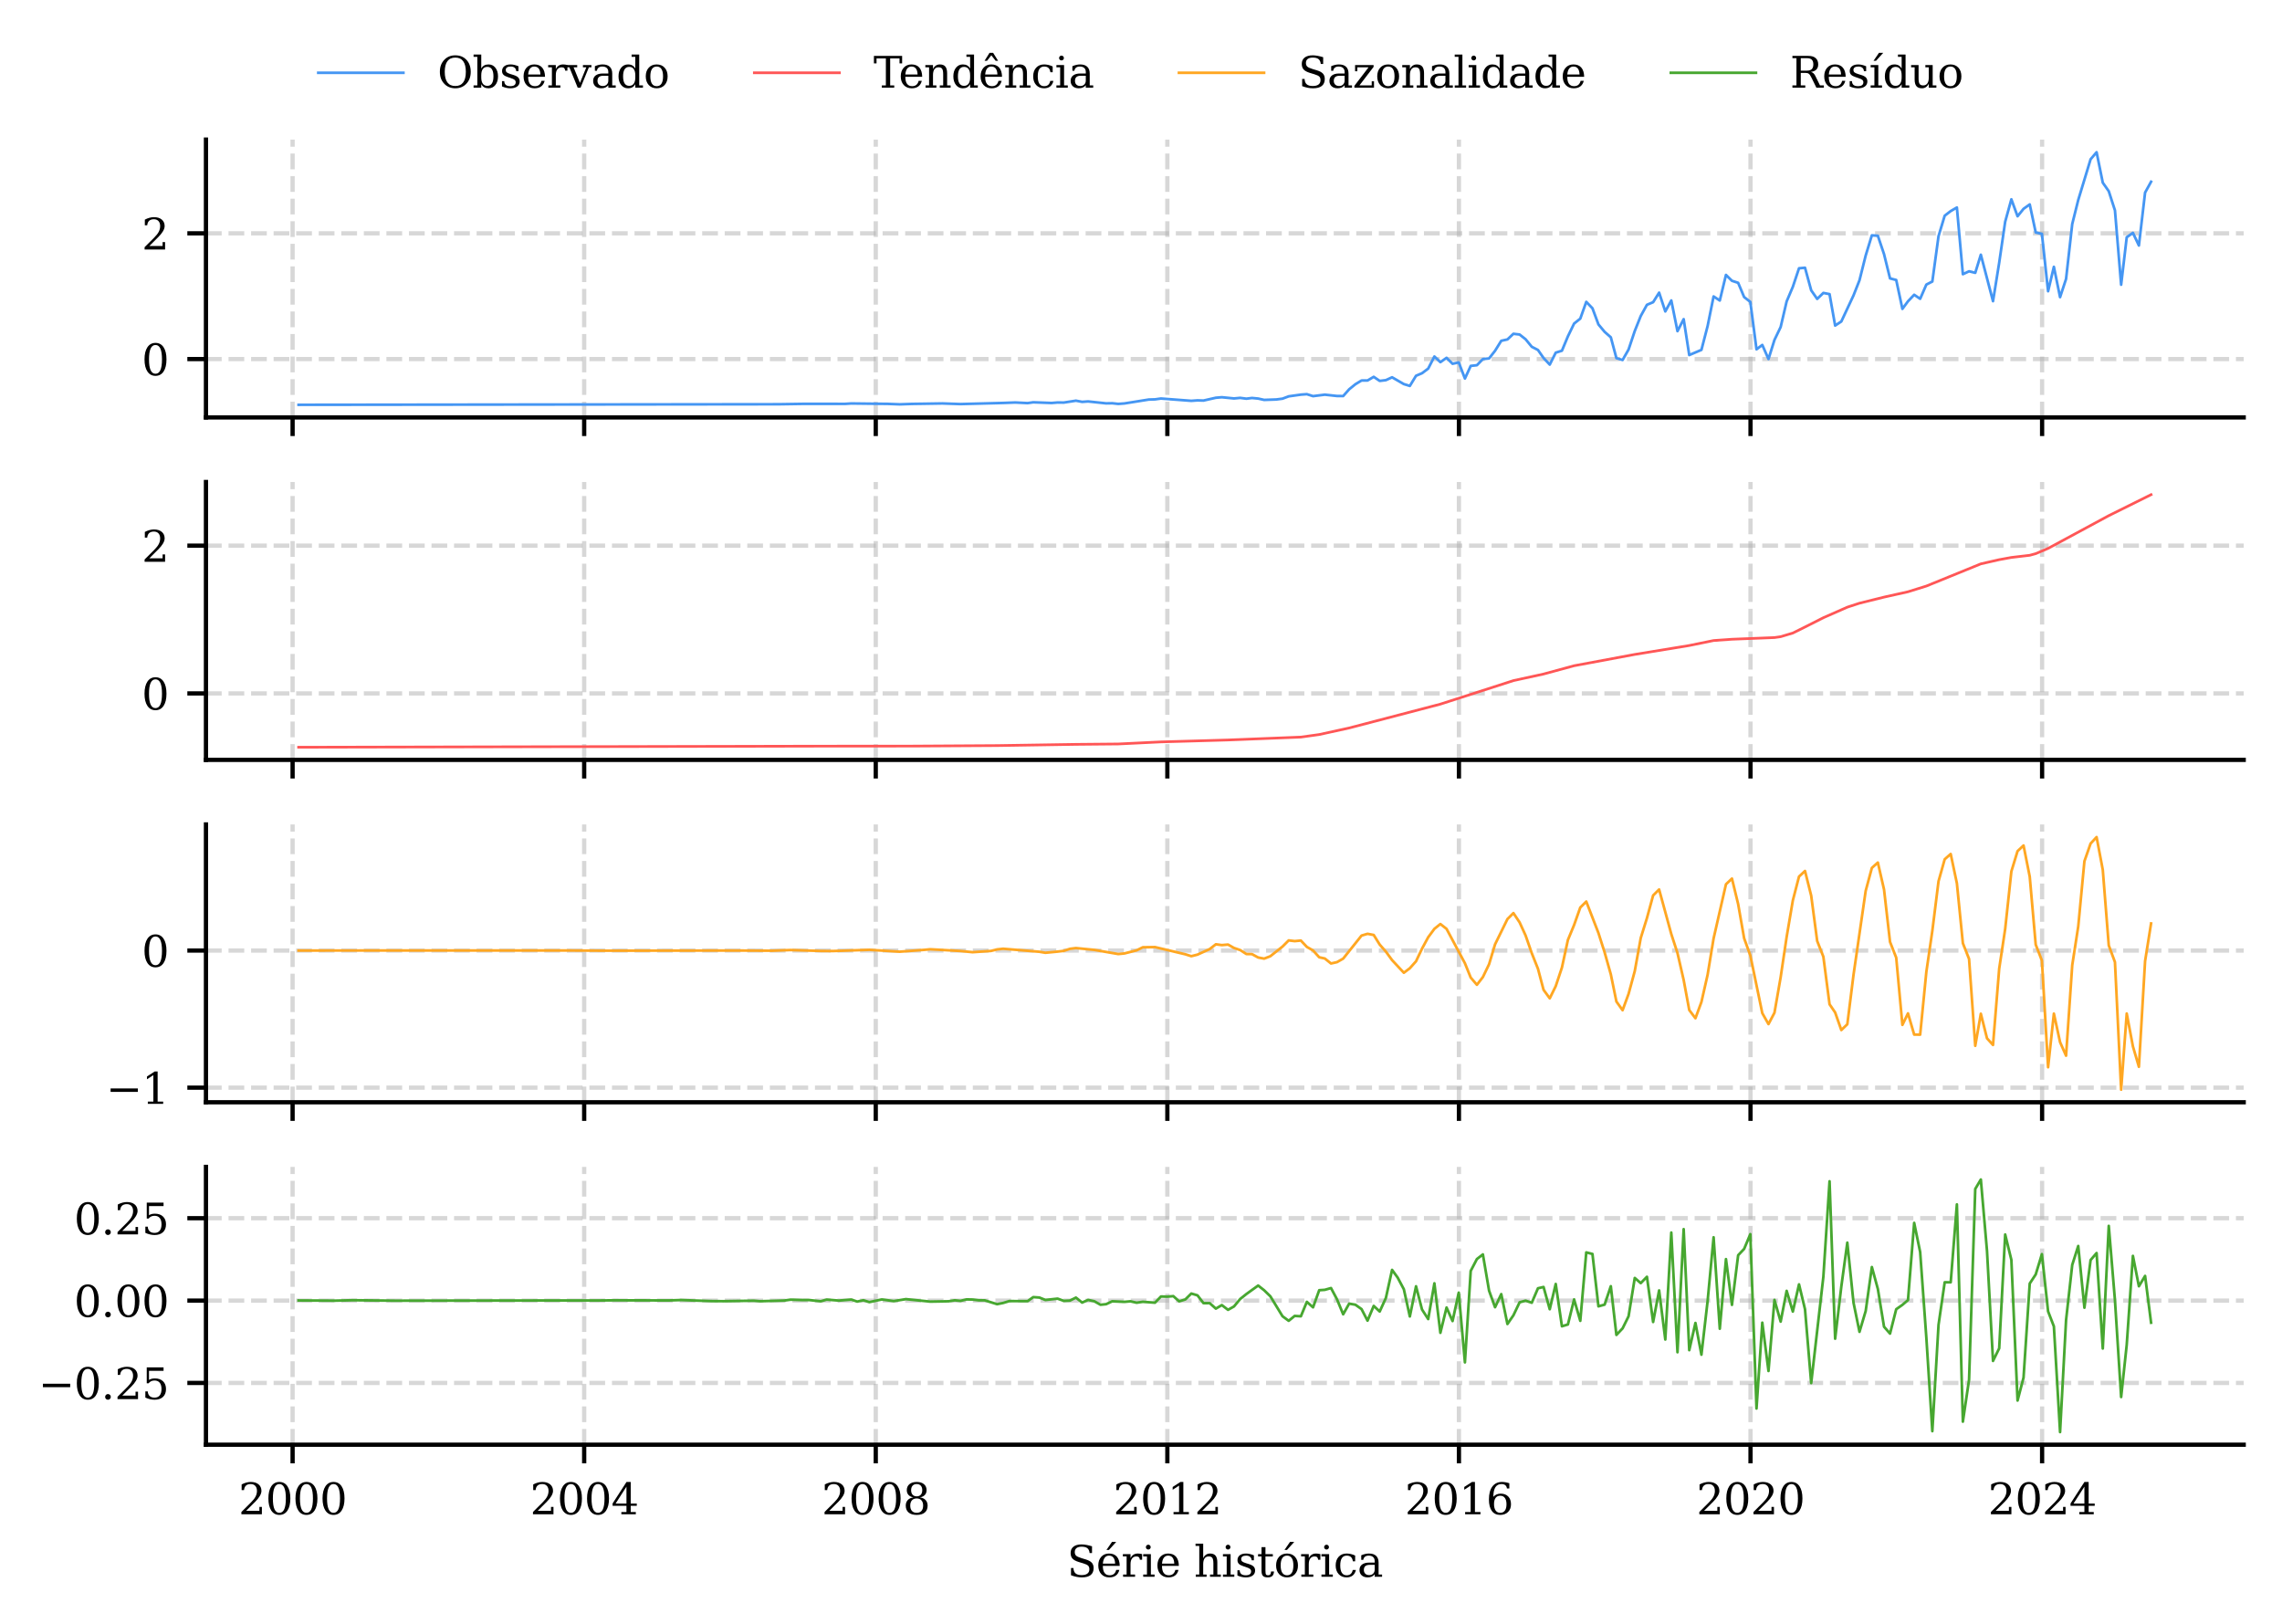 <?xml version="1.0" encoding="utf-8" standalone="no"?>
<!DOCTYPE svg PUBLIC "-//W3C//DTD SVG 1.1//EN"
  "http://www.w3.org/Graphics/SVG/1.1/DTD/svg11.dtd">
<svg xmlns:xlink="http://www.w3.org/1999/xlink" width="428.976pt" height="305.245pt" viewBox="0 0 428.976 305.245" xmlns="http://www.w3.org/2000/svg" version="1.1">
 <defs>
  <style type="text/css">*{stroke-linejoin: round; stroke-linecap: butt}</style>
 </defs>
 <g id="figure_1">
  <g id="patch_1">
   <path d="M 0 305.245 
L 428.976 305.245 
L 428.976 0 
L 0 0 
z
" style="fill: #ffffff"/>
  </g>
  <g id="axes_1">
   <g id="patch_2">
    <path d="M 38.716 78.465 
L 421.776 78.465 
L 421.776 26.24 
L 38.716 26.24 
z
" style="fill: #ffffff"/>
   </g>
   <g id="matplotlib.axis_1">
    <g id="xtick_1">
     <g id="line2d_1">
      <path d="M 55.003 78.465 
L 55.003 26.24 
" clip-path="url(#pfd7032b170)" style="fill: none; stroke-dasharray: 2.96,1.28; stroke-dashoffset: 0; stroke: #b0b0b0; stroke-opacity: 0.5; stroke-width: 0.8"/>
     </g>
     <g id="line2d_2">
      <defs>
       <path id="mf34e175083" d="M 0 0 
L 0 3.5 
" style="stroke: #000000; stroke-width: 0.8"/>
      </defs>
      <g>
       <use xlink:href="#mf34e175083" x="55.003" y="78.465" style="stroke: #000000; stroke-width: 0.8"/>
      </g>
     </g>
    </g>
    <g id="xtick_2">
     <g id="line2d_3">
      <path d="M 109.815 78.465 
L 109.815 26.24 
" clip-path="url(#pfd7032b170)" style="fill: none; stroke-dasharray: 2.96,1.28; stroke-dashoffset: 0; stroke: #b0b0b0; stroke-opacity: 0.5; stroke-width: 0.8"/>
     </g>
     <g id="line2d_4">
      <g>
       <use xlink:href="#mf34e175083" x="109.815" y="78.465" style="stroke: #000000; stroke-width: 0.8"/>
      </g>
     </g>
    </g>
    <g id="xtick_3">
     <g id="line2d_5">
      <path d="M 164.628 78.465 
L 164.628 26.24 
" clip-path="url(#pfd7032b170)" style="fill: none; stroke-dasharray: 2.96,1.28; stroke-dashoffset: 0; stroke: #b0b0b0; stroke-opacity: 0.5; stroke-width: 0.8"/>
     </g>
     <g id="line2d_6">
      <g>
       <use xlink:href="#mf34e175083" x="164.628" y="78.465" style="stroke: #000000; stroke-width: 0.8"/>
      </g>
     </g>
    </g>
    <g id="xtick_4">
     <g id="line2d_7">
      <path d="M 219.441 78.465 
L 219.441 26.24 
" clip-path="url(#pfd7032b170)" style="fill: none; stroke-dasharray: 2.96,1.28; stroke-dashoffset: 0; stroke: #b0b0b0; stroke-opacity: 0.5; stroke-width: 0.8"/>
     </g>
     <g id="line2d_8">
      <g>
       <use xlink:href="#mf34e175083" x="219.441" y="78.465" style="stroke: #000000; stroke-width: 0.8"/>
      </g>
     </g>
    </g>
    <g id="xtick_5">
     <g id="line2d_9">
      <path d="M 274.254 78.465 
L 274.254 26.24 
" clip-path="url(#pfd7032b170)" style="fill: none; stroke-dasharray: 2.96,1.28; stroke-dashoffset: 0; stroke: #b0b0b0; stroke-opacity: 0.5; stroke-width: 0.8"/>
     </g>
     <g id="line2d_10">
      <g>
       <use xlink:href="#mf34e175083" x="274.254" y="78.465" style="stroke: #000000; stroke-width: 0.8"/>
      </g>
     </g>
    </g>
    <g id="xtick_6">
     <g id="line2d_11">
      <path d="M 329.067 78.465 
L 329.067 26.24 
" clip-path="url(#pfd7032b170)" style="fill: none; stroke-dasharray: 2.96,1.28; stroke-dashoffset: 0; stroke: #b0b0b0; stroke-opacity: 0.5; stroke-width: 0.8"/>
     </g>
     <g id="line2d_12">
      <g>
       <use xlink:href="#mf34e175083" x="329.067" y="78.465" style="stroke: #000000; stroke-width: 0.8"/>
      </g>
     </g>
    </g>
    <g id="xtick_7">
     <g id="line2d_13">
      <path d="M 383.88 78.465 
L 383.88 26.24 
" clip-path="url(#pfd7032b170)" style="fill: none; stroke-dasharray: 2.96,1.28; stroke-dashoffset: 0; stroke: #b0b0b0; stroke-opacity: 0.5; stroke-width: 0.8"/>
     </g>
     <g id="line2d_14">
      <g>
       <use xlink:href="#mf34e175083" x="383.88" y="78.465" style="stroke: #000000; stroke-width: 0.8"/>
      </g>
     </g>
    </g>
   </g>
   <g id="matplotlib.axis_2">
    <g id="ytick_1">
     <g id="line2d_15">
      <path d="M 38.716 67.493 
L 421.776 67.493 
" clip-path="url(#pfd7032b170)" style="fill: none; stroke-dasharray: 2.96,1.28; stroke-dashoffset: 0; stroke: #b0b0b0; stroke-opacity: 0.5; stroke-width: 0.8"/>
     </g>
     <g id="line2d_16">
      <defs>
       <path id="m37aea8bbe9" d="M 0 0 
L -3.5 0 
" style="stroke: #000000; stroke-width: 0.8"/>
      </defs>
      <g>
       <use xlink:href="#m37aea8bbe9" x="38.716" y="67.493" style="stroke: #000000; stroke-width: 0.8"/>
      </g>
     </g>
     <g id="text_1">
      <!-- 0 -->
      <g transform="translate(26.626 70.532) scale(0.08 -0.08)">
       <defs>
        <path id="DejaVuSerif-30" d="M 2034 219 
Q 2513 219 2750 744 
Q 2988 1269 2988 2328 
Q 2988 3391 2750 3916 
Q 2513 4441 2034 4441 
Q 1556 4441 1318 3916 
Q 1081 3391 1081 2328 
Q 1081 1269 1318 744 
Q 1556 219 2034 219 
z
M 2034 -91 
Q 1275 -91 848 546 
Q 422 1184 422 2328 
Q 422 3475 848 4112 
Q 1275 4750 2034 4750 
Q 2797 4750 3222 4112 
Q 3647 3475 3647 2328 
Q 3647 1184 3222 546 
Q 2797 -91 2034 -91 
z
" transform="scale(0.016)"/>
       </defs>
       <use xlink:href="#DejaVuSerif-30"/>
      </g>
     </g>
    </g>
    <g id="ytick_2">
     <g id="line2d_17">
      <path d="M 38.716 43.859 
L 421.776 43.859 
" clip-path="url(#pfd7032b170)" style="fill: none; stroke-dasharray: 2.96,1.28; stroke-dashoffset: 0; stroke: #b0b0b0; stroke-opacity: 0.5; stroke-width: 0.8"/>
     </g>
     <g id="line2d_18">
      <g>
       <use xlink:href="#m37aea8bbe9" x="38.716" y="43.859" style="stroke: #000000; stroke-width: 0.8"/>
      </g>
     </g>
     <g id="text_2">
      <!-- 2 -->
      <g transform="translate(26.626 46.898) scale(0.08 -0.08)">
       <defs>
        <path id="DejaVuSerif-32" d="M 819 3553 
L 469 3553 
L 469 4384 
Q 803 4563 1142 4656 
Q 1481 4750 1806 4750 
Q 2534 4750 2956 4397 
Q 3378 4044 3378 3438 
Q 3378 2753 2422 1800 
Q 2347 1728 2309 1691 
L 1131 513 
L 3078 513 
L 3078 1088 
L 3444 1088 
L 3444 0 
L 434 0 
L 434 341 
L 1850 1753 
Q 2319 2222 2519 2614 
Q 2719 3006 2719 3438 
Q 2719 3909 2473 4175 
Q 2228 4441 1797 4441 
Q 1350 4441 1106 4219 
Q 863 3997 819 3553 
z
" transform="scale(0.016)"/>
       </defs>
       <use xlink:href="#DejaVuSerif-32"/>
      </g>
     </g>
    </g>
   </g>
   <g id="line2d_19">
    <path d="M 56.128 76.091 
L 146.32 75.983 
L 150.897 75.914 
L 158.851 75.916 
L 160.014 75.838 
L 164.591 75.892 
L 166.842 75.915 
L 169.13 76.001 
L 171.419 75.923 
L 173.745 75.889 
L 177.159 75.834 
L 180.536 75.952 
L 188.564 75.742 
L 190.853 75.655 
L 193.179 75.771 
L 194.23 75.619 
L 197.681 75.749 
L 198.807 75.655 
L 199.97 75.67 
L 202.258 75.316 
L 203.421 75.538 
L 204.547 75.457 
L 207.923 75.818 
L 209.086 75.798 
L 210.212 75.92 
L 211.375 75.834 
L 215.952 75.102 
L 217.115 75.068 
L 218.241 74.91 
L 223.943 75.342 
L 225.106 75.258 
L 226.232 75.292 
L 228.558 74.764 
L 229.683 74.669 
L 231.972 74.895 
L 233.135 74.789 
L 234.298 74.941 
L 235.349 74.808 
L 236.512 74.917 
L 237.637 75.168 
L 239.926 75.089 
L 241.089 74.937 
L 242.252 74.499 
L 244.54 74.177 
L 245.666 74.093 
L 246.829 74.462 
L 249.042 74.185 
L 251.331 74.434 
L 252.494 74.444 
L 253.62 73.174 
L 254.783 72.228 
L 255.946 71.523 
L 257.071 71.522 
L 258.234 70.831 
L 259.36 71.598 
L 260.523 71.455 
L 261.686 70.919 
L 263.899 72.197 
L 265.025 72.54 
L 266.188 70.63 
L 267.313 70.155 
L 268.476 69.28 
L 269.64 67.01 
L 270.765 68.073 
L 271.928 67.259 
L 273.054 68.377 
L 274.217 68.124 
L 275.38 71.153 
L 276.468 68.777 
L 277.631 68.65 
L 278.756 67.496 
L 279.919 67.371 
L 281.045 65.935 
L 282.208 64.06 
L 283.371 63.802 
L 284.496 62.741 
L 285.659 62.88 
L 286.785 63.77 
L 287.948 65.185 
L 289.111 65.785 
L 290.162 67.291 
L 291.325 68.534 
L 292.45 66.288 
L 293.613 65.924 
L 294.739 63.225 
L 295.902 60.821 
L 297.065 59.89 
L 298.19 56.739 
L 299.353 57.946 
L 300.479 60.982 
L 301.642 62.377 
L 302.805 63.399 
L 303.855 67.313 
L 305.018 67.671 
L 306.144 65.694 
L 307.307 62.216 
L 308.432 59.399 
L 309.596 57.293 
L 310.759 56.803 
L 311.884 55.01 
L 313.047 58.539 
L 314.173 56.474 
L 315.336 62.248 
L 316.499 59.991 
L 317.549 66.737 
L 319.838 65.766 
L 321.001 61.286 
L 322.126 55.72 
L 323.289 56.488 
L 324.452 51.674 
L 325.578 52.781 
L 326.741 53.161 
L 327.866 55.835 
L 329.03 56.75 
L 330.193 65.661 
L 331.281 64.839 
L 332.444 67.488 
L 333.569 63.895 
L 334.732 61.471 
L 335.858 56.656 
L 337.021 53.914 
L 338.184 50.429 
L 339.309 50.325 
L 340.472 54.571 
L 341.598 56.188 
L 342.761 55.061 
L 343.924 55.288 
L 344.974 61.198 
L 346.137 60.429 
L 348.426 55.533 
L 349.552 52.681 
L 350.715 48.035 
L 351.878 44.232 
L 353.003 44.315 
L 354.166 47.773 
L 355.292 52.33 
L 356.455 52.63 
L 357.618 58.06 
L 358.668 56.632 
L 359.831 55.407 
L 360.957 56.166 
L 362.12 53.492 
L 363.245 52.916 
L 364.408 44.396 
L 365.571 40.542 
L 366.697 39.677 
L 367.86 39.003 
L 368.986 51.542 
L 370.149 50.993 
L 371.312 51.284 
L 372.362 47.876 
L 374.651 56.614 
L 375.814 49.379 
L 376.939 41.673 
L 378.102 37.466 
L 379.265 40.651 
L 380.391 39.254 
L 381.554 38.422 
L 382.679 43.692 
L 383.842 43.957 
L 385.005 54.744 
L 386.093 50.152 
L 387.257 55.857 
L 388.382 52.435 
L 389.545 42.105 
L 390.671 37.597 
L 392.997 29.936 
L 394.122 28.614 
L 395.285 34.339 
L 396.411 35.942 
L 397.574 39.549 
L 398.737 53.518 
L 399.787 44.599 
L 400.95 43.768 
L 402.076 46.148 
L 403.239 36.198 
L 404.364 34.164 
L 404.364 34.164 
" clip-path="url(#pfd7032b170)" style="fill: none; stroke: #4596f3; stroke-width: 0.5; stroke-linecap: square"/>
   </g>
   <g id="patch_3">
    <path d="M 38.716 78.465 
L 38.716 26.24 
" style="fill: none; stroke: #000000; stroke-width: 0.8; stroke-linejoin: miter; stroke-linecap: square"/>
   </g>
   <g id="patch_4">
    <path d="M 38.716 78.465 
L 421.776 78.465 
" style="fill: none; stroke: #000000; stroke-width: 0.8; stroke-linejoin: miter; stroke-linecap: square"/>
   </g>
  </g>
  <g id="axes_2">
   <g id="patch_5">
    <path d="M 38.716 142.83 
L 421.776 142.83 
L 421.776 90.605 
L 38.716 90.605 
z
" style="fill: #ffffff"/>
   </g>
   <g id="matplotlib.axis_3">
    <g id="xtick_8">
     <g id="line2d_20">
      <path d="M 55.003 142.83 
L 55.003 90.605 
" clip-path="url(#p8db14cb3cc)" style="fill: none; stroke-dasharray: 2.96,1.28; stroke-dashoffset: 0; stroke: #b0b0b0; stroke-opacity: 0.5; stroke-width: 0.8"/>
     </g>
     <g id="line2d_21">
      <g>
       <use xlink:href="#mf34e175083" x="55.003" y="142.83" style="stroke: #000000; stroke-width: 0.8"/>
      </g>
     </g>
    </g>
    <g id="xtick_9">
     <g id="line2d_22">
      <path d="M 109.815 142.83 
L 109.815 90.605 
" clip-path="url(#p8db14cb3cc)" style="fill: none; stroke-dasharray: 2.96,1.28; stroke-dashoffset: 0; stroke: #b0b0b0; stroke-opacity: 0.5; stroke-width: 0.8"/>
     </g>
     <g id="line2d_23">
      <g>
       <use xlink:href="#mf34e175083" x="109.815" y="142.83" style="stroke: #000000; stroke-width: 0.8"/>
      </g>
     </g>
    </g>
    <g id="xtick_10">
     <g id="line2d_24">
      <path d="M 164.628 142.83 
L 164.628 90.605 
" clip-path="url(#p8db14cb3cc)" style="fill: none; stroke-dasharray: 2.96,1.28; stroke-dashoffset: 0; stroke: #b0b0b0; stroke-opacity: 0.5; stroke-width: 0.8"/>
     </g>
     <g id="line2d_25">
      <g>
       <use xlink:href="#mf34e175083" x="164.628" y="142.83" style="stroke: #000000; stroke-width: 0.8"/>
      </g>
     </g>
    </g>
    <g id="xtick_11">
     <g id="line2d_26">
      <path d="M 219.441 142.83 
L 219.441 90.605 
" clip-path="url(#p8db14cb3cc)" style="fill: none; stroke-dasharray: 2.96,1.28; stroke-dashoffset: 0; stroke: #b0b0b0; stroke-opacity: 0.5; stroke-width: 0.8"/>
     </g>
     <g id="line2d_27">
      <g>
       <use xlink:href="#mf34e175083" x="219.441" y="142.83" style="stroke: #000000; stroke-width: 0.8"/>
      </g>
     </g>
    </g>
    <g id="xtick_12">
     <g id="line2d_28">
      <path d="M 274.254 142.83 
L 274.254 90.605 
" clip-path="url(#p8db14cb3cc)" style="fill: none; stroke-dasharray: 2.96,1.28; stroke-dashoffset: 0; stroke: #b0b0b0; stroke-opacity: 0.5; stroke-width: 0.8"/>
     </g>
     <g id="line2d_29">
      <g>
       <use xlink:href="#mf34e175083" x="274.254" y="142.83" style="stroke: #000000; stroke-width: 0.8"/>
      </g>
     </g>
    </g>
    <g id="xtick_13">
     <g id="line2d_30">
      <path d="M 329.067 142.83 
L 329.067 90.605 
" clip-path="url(#p8db14cb3cc)" style="fill: none; stroke-dasharray: 2.96,1.28; stroke-dashoffset: 0; stroke: #b0b0b0; stroke-opacity: 0.5; stroke-width: 0.8"/>
     </g>
     <g id="line2d_31">
      <g>
       <use xlink:href="#mf34e175083" x="329.067" y="142.83" style="stroke: #000000; stroke-width: 0.8"/>
      </g>
     </g>
    </g>
    <g id="xtick_14">
     <g id="line2d_32">
      <path d="M 383.88 142.83 
L 383.88 90.605 
" clip-path="url(#p8db14cb3cc)" style="fill: none; stroke-dasharray: 2.96,1.28; stroke-dashoffset: 0; stroke: #b0b0b0; stroke-opacity: 0.5; stroke-width: 0.8"/>
     </g>
     <g id="line2d_33">
      <g>
       <use xlink:href="#mf34e175083" x="383.88" y="142.83" style="stroke: #000000; stroke-width: 0.8"/>
      </g>
     </g>
    </g>
   </g>
   <g id="matplotlib.axis_4">
    <g id="ytick_3">
     <g id="line2d_34">
      <path d="M 38.716 130.341 
L 421.776 130.341 
" clip-path="url(#p8db14cb3cc)" style="fill: none; stroke-dasharray: 2.96,1.28; stroke-dashoffset: 0; stroke: #b0b0b0; stroke-opacity: 0.5; stroke-width: 0.8"/>
     </g>
     <g id="line2d_35">
      <g>
       <use xlink:href="#m37aea8bbe9" x="38.716" y="130.341" style="stroke: #000000; stroke-width: 0.8"/>
      </g>
     </g>
     <g id="text_3">
      <!-- 0 -->
      <g transform="translate(26.626 133.38) scale(0.08 -0.08)">
       <use xlink:href="#DejaVuSerif-30"/>
      </g>
     </g>
    </g>
    <g id="ytick_4">
     <g id="line2d_36">
      <path d="M 38.716 102.561 
L 421.776 102.561 
" clip-path="url(#p8db14cb3cc)" style="fill: none; stroke-dasharray: 2.96,1.28; stroke-dashoffset: 0; stroke: #b0b0b0; stroke-opacity: 0.5; stroke-width: 0.8"/>
     </g>
     <g id="line2d_37">
      <g>
       <use xlink:href="#m37aea8bbe9" x="38.716" y="102.561" style="stroke: #000000; stroke-width: 0.8"/>
      </g>
     </g>
     <g id="text_4">
      <!-- 2 -->
      <g transform="translate(26.626 105.6) scale(0.08 -0.08)">
       <use xlink:href="#DejaVuSerif-32"/>
      </g>
     </g>
    </g>
   </g>
   <g id="line2d_38">
    <path d="M 56.128 140.456 
L 153.111 140.254 
L 171.419 140.24 
L 187.439 140.145 
L 202.258 139.915 
L 210.212 139.842 
L 218.241 139.452 
L 223.943 139.293 
L 230.847 139.094 
L 244.54 138.55 
L 247.992 138.068 
L 253.62 136.836 
L 270.765 132.354 
L 284.496 127.932 
L 290.162 126.697 
L 295.902 125.137 
L 307.307 123.012 
L 317.549 121.335 
L 322.126 120.4 
L 325.578 120.157 
L 333.569 119.842 
L 334.732 119.676 
L 337.021 118.991 
L 339.309 117.857 
L 342.761 116.11 
L 347.263 114.129 
L 349.552 113.382 
L 354.166 112.239 
L 358.668 111.234 
L 362.12 110.16 
L 372.362 105.987 
L 375.814 105.201 
L 378.102 104.782 
L 381.554 104.377 
L 382.679 104.069 
L 385.005 103.08 
L 396.411 96.927 
L 404.364 92.979 
L 404.364 92.979 
" clip-path="url(#p8db14cb3cc)" style="fill: none; stroke: #ff5656; stroke-width: 0.5; stroke-linecap: square"/>
   </g>
   <g id="patch_6">
    <path d="M 38.716 142.83 
L 38.716 90.605 
" style="fill: none; stroke: #000000; stroke-width: 0.8; stroke-linejoin: miter; stroke-linecap: square"/>
   </g>
   <g id="patch_7">
    <path d="M 38.716 142.83 
L 421.776 142.83 
" style="fill: none; stroke: #000000; stroke-width: 0.8; stroke-linejoin: miter; stroke-linecap: square"/>
   </g>
  </g>
  <g id="axes_3">
   <g id="patch_8">
    <path d="M 38.716 207.195 
L 421.776 207.195 
L 421.776 154.97 
L 38.716 154.97 
z
" style="fill: #ffffff"/>
   </g>
   <g id="matplotlib.axis_5">
    <g id="xtick_15">
     <g id="line2d_39">
      <path d="M 55.003 207.195 
L 55.003 154.97 
" clip-path="url(#p2c596e2011)" style="fill: none; stroke-dasharray: 2.96,1.28; stroke-dashoffset: 0; stroke: #b0b0b0; stroke-opacity: 0.5; stroke-width: 0.8"/>
     </g>
     <g id="line2d_40">
      <g>
       <use xlink:href="#mf34e175083" x="55.003" y="207.195" style="stroke: #000000; stroke-width: 0.8"/>
      </g>
     </g>
    </g>
    <g id="xtick_16">
     <g id="line2d_41">
      <path d="M 109.815 207.195 
L 109.815 154.97 
" clip-path="url(#p2c596e2011)" style="fill: none; stroke-dasharray: 2.96,1.28; stroke-dashoffset: 0; stroke: #b0b0b0; stroke-opacity: 0.5; stroke-width: 0.8"/>
     </g>
     <g id="line2d_42">
      <g>
       <use xlink:href="#mf34e175083" x="109.815" y="207.195" style="stroke: #000000; stroke-width: 0.8"/>
      </g>
     </g>
    </g>
    <g id="xtick_17">
     <g id="line2d_43">
      <path d="M 164.628 207.195 
L 164.628 154.97 
" clip-path="url(#p2c596e2011)" style="fill: none; stroke-dasharray: 2.96,1.28; stroke-dashoffset: 0; stroke: #b0b0b0; stroke-opacity: 0.5; stroke-width: 0.8"/>
     </g>
     <g id="line2d_44">
      <g>
       <use xlink:href="#mf34e175083" x="164.628" y="207.195" style="stroke: #000000; stroke-width: 0.8"/>
      </g>
     </g>
    </g>
    <g id="xtick_18">
     <g id="line2d_45">
      <path d="M 219.441 207.195 
L 219.441 154.97 
" clip-path="url(#p2c596e2011)" style="fill: none; stroke-dasharray: 2.96,1.28; stroke-dashoffset: 0; stroke: #b0b0b0; stroke-opacity: 0.5; stroke-width: 0.8"/>
     </g>
     <g id="line2d_46">
      <g>
       <use xlink:href="#mf34e175083" x="219.441" y="207.195" style="stroke: #000000; stroke-width: 0.8"/>
      </g>
     </g>
    </g>
    <g id="xtick_19">
     <g id="line2d_47">
      <path d="M 274.254 207.195 
L 274.254 154.97 
" clip-path="url(#p2c596e2011)" style="fill: none; stroke-dasharray: 2.96,1.28; stroke-dashoffset: 0; stroke: #b0b0b0; stroke-opacity: 0.5; stroke-width: 0.8"/>
     </g>
     <g id="line2d_48">
      <g>
       <use xlink:href="#mf34e175083" x="274.254" y="207.195" style="stroke: #000000; stroke-width: 0.8"/>
      </g>
     </g>
    </g>
    <g id="xtick_20">
     <g id="line2d_49">
      <path d="M 329.067 207.195 
L 329.067 154.97 
" clip-path="url(#p2c596e2011)" style="fill: none; stroke-dasharray: 2.96,1.28; stroke-dashoffset: 0; stroke: #b0b0b0; stroke-opacity: 0.5; stroke-width: 0.8"/>
     </g>
     <g id="line2d_50">
      <g>
       <use xlink:href="#mf34e175083" x="329.067" y="207.195" style="stroke: #000000; stroke-width: 0.8"/>
      </g>
     </g>
    </g>
    <g id="xtick_21">
     <g id="line2d_51">
      <path d="M 383.88 207.195 
L 383.88 154.97 
" clip-path="url(#p2c596e2011)" style="fill: none; stroke-dasharray: 2.96,1.28; stroke-dashoffset: 0; stroke: #b0b0b0; stroke-opacity: 0.5; stroke-width: 0.8"/>
     </g>
     <g id="line2d_52">
      <g>
       <use xlink:href="#mf34e175083" x="383.88" y="207.195" style="stroke: #000000; stroke-width: 0.8"/>
      </g>
     </g>
    </g>
   </g>
   <g id="matplotlib.axis_6">
    <g id="ytick_5">
     <g id="line2d_53">
      <path d="M 38.716 204.444 
L 421.776 204.444 
" clip-path="url(#p2c596e2011)" style="fill: none; stroke-dasharray: 2.96,1.28; stroke-dashoffset: 0; stroke: #b0b0b0; stroke-opacity: 0.5; stroke-width: 0.8"/>
     </g>
     <g id="line2d_54">
      <g>
       <use xlink:href="#m37aea8bbe9" x="38.716" y="204.444" style="stroke: #000000; stroke-width: 0.8"/>
      </g>
     </g>
     <g id="text_5">
      <!-- −1 -->
      <g transform="translate(19.922 207.484) scale(0.08 -0.08)">
       <defs>
        <path id="DejaVuSerif-2212" d="M 678 2259 
L 4684 2259 
L 4684 1753 
L 678 1753 
L 678 2259 
z
" transform="scale(0.016)"/>
        <path id="DejaVuSerif-31" d="M 909 0 
L 909 331 
L 1722 331 
L 1722 4213 
L 781 3603 
L 781 4013 
L 1919 4750 
L 2350 4750 
L 2350 331 
L 3163 331 
L 3163 0 
L 909 0 
z
" transform="scale(0.016)"/>
       </defs>
       <use xlink:href="#DejaVuSerif-2212"/>
       <use xlink:href="#DejaVuSerif-31" transform="translate(83.789 0)"/>
      </g>
     </g>
    </g>
    <g id="ytick_6">
     <g id="line2d_55">
      <path d="M 38.716 178.673 
L 421.776 178.673 
" clip-path="url(#p2c596e2011)" style="fill: none; stroke-dasharray: 2.96,1.28; stroke-dashoffset: 0; stroke: #b0b0b0; stroke-opacity: 0.5; stroke-width: 0.8"/>
     </g>
     <g id="line2d_56">
      <g>
       <use xlink:href="#m37aea8bbe9" x="38.716" y="178.673" style="stroke: #000000; stroke-width: 0.8"/>
      </g>
     </g>
     <g id="text_6">
      <!-- 0 -->
      <g transform="translate(26.626 181.713) scale(0.08 -0.08)">
       <use xlink:href="#DejaVuSerif-30"/>
      </g>
     </g>
    </g>
   </g>
   <g id="line2d_57">
    <path d="M 56.128 178.67 
L 73.198 178.661 
L 106.326 178.658 
L 114.318 178.701 
L 138.366 178.668 
L 145.157 178.704 
L 148.608 178.576 
L 154.274 178.748 
L 156.562 178.765 
L 163.428 178.535 
L 169.13 178.888 
L 173.745 178.541 
L 174.871 178.435 
L 180.536 178.755 
L 182.824 178.979 
L 186.276 178.747 
L 187.439 178.462 
L 188.564 178.332 
L 195.393 178.901 
L 196.518 179.091 
L 198.807 178.869 
L 199.97 178.732 
L 201.133 178.346 
L 202.258 178.206 
L 205.71 178.549 
L 210.212 179.329 
L 211.375 179.215 
L 213.664 178.632 
L 214.827 178.058 
L 217.115 178.021 
L 222.818 179.375 
L 223.943 179.733 
L 225.106 179.44 
L 227.395 178.395 
L 228.558 177.496 
L 229.683 177.649 
L 230.847 177.548 
L 231.972 178.186 
L 233.135 178.581 
L 234.298 179.328 
L 235.349 179.344 
L 236.512 179.978 
L 237.637 180.191 
L 238.8 179.738 
L 241.089 177.926 
L 242.252 176.764 
L 243.377 176.9 
L 244.54 176.791 
L 245.666 177.986 
L 246.829 178.659 
L 247.992 179.936 
L 249.042 180.167 
L 250.205 181.103 
L 251.331 180.852 
L 252.494 180.189 
L 255.946 175.861 
L 257.071 175.527 
L 258.234 175.744 
L 259.36 177.551 
L 260.523 178.875 
L 261.686 180.472 
L 263.899 182.846 
L 265.025 181.997 
L 266.188 180.69 
L 267.313 178.322 
L 268.476 176.172 
L 269.64 174.591 
L 270.765 173.685 
L 271.928 174.599 
L 275.38 181.064 
L 276.468 183.752 
L 277.631 185.111 
L 278.756 183.658 
L 279.919 181.246 
L 281.045 177.504 
L 283.371 172.757 
L 284.496 171.629 
L 285.659 173.378 
L 286.785 175.84 
L 287.948 179.175 
L 289.111 182.1 
L 290.162 186.059 
L 291.325 187.651 
L 292.45 185.364 
L 293.613 181.873 
L 294.739 176.678 
L 295.902 173.87 
L 297.065 170.58 
L 298.19 169.46 
L 300.479 175.375 
L 301.642 179.023 
L 302.805 183.141 
L 303.855 188.258 
L 305.018 189.886 
L 306.144 186.818 
L 307.307 182.534 
L 308.432 176.316 
L 309.596 172.573 
L 310.759 168.312 
L 311.884 167.193 
L 314.173 175.571 
L 315.336 179.143 
L 316.499 184.21 
L 317.549 189.855 
L 318.712 191.4 
L 319.838 188.344 
L 321.001 183.219 
L 322.126 176.395 
L 324.452 166.214 
L 325.578 165.147 
L 326.741 169.944 
L 327.866 176.363 
L 329.03 179.601 
L 331.281 190.445 
L 332.444 192.497 
L 333.569 190.361 
L 334.732 183.683 
L 335.858 176.112 
L 337.021 169.259 
L 338.184 164.763 
L 339.309 163.716 
L 340.472 168.355 
L 341.598 176.873 
L 342.761 179.835 
L 343.924 188.775 
L 344.974 190.309 
L 346.137 193.617 
L 347.263 192.532 
L 348.426 183.254 
L 350.715 167.456 
L 351.878 163.139 
L 353.003 162.132 
L 354.166 167.205 
L 355.292 177.046 
L 356.455 180.01 
L 357.618 192.649 
L 358.668 190.479 
L 359.831 194.469 
L 360.957 194.481 
L 362.12 182.671 
L 363.245 174.968 
L 364.408 165.648 
L 365.571 161.514 
L 366.697 160.52 
L 367.86 166.035 
L 368.986 177.294 
L 370.149 180.251 
L 371.312 196.581 
L 372.362 190.548 
L 373.525 195.178 
L 374.651 196.42 
L 375.814 182.077 
L 376.939 174.608 
L 378.102 163.794 
L 379.265 159.981 
L 380.391 158.923 
L 381.554 164.78 
L 382.679 177.557 
L 383.842 180.55 
L 385.005 200.606 
L 386.093 190.524 
L 387.257 195.892 
L 388.382 198.438 
L 389.545 181.421 
L 390.671 174.152 
L 391.834 161.879 
L 392.997 158.556 
L 394.122 157.344 
L 395.285 163.494 
L 396.411 177.704 
L 397.574 180.847 
L 398.737 204.821 
L 399.787 190.508 
L 400.95 196.685 
L 402.076 200.524 
L 403.239 180.655 
L 404.364 173.579 
L 404.364 173.579 
" clip-path="url(#p2c596e2011)" style="fill: none; stroke: #ffa722; stroke-width: 0.5; stroke-linecap: square"/>
   </g>
   <g id="patch_9">
    <path d="M 38.716 207.195 
L 38.716 154.97 
" style="fill: none; stroke: #000000; stroke-width: 0.8; stroke-linejoin: miter; stroke-linecap: square"/>
   </g>
   <g id="patch_10">
    <path d="M 38.716 207.195 
L 421.776 207.195 
" style="fill: none; stroke: #000000; stroke-width: 0.8; stroke-linejoin: miter; stroke-linecap: square"/>
   </g>
  </g>
  <g id="axes_4">
   <g id="patch_11">
    <path d="M 38.716 271.56 
L 421.776 271.56 
L 421.776 219.335 
L 38.716 219.335 
z
" style="fill: #ffffff"/>
   </g>
   <g id="matplotlib.axis_7">
    <g id="xtick_22">
     <g id="line2d_58">
      <path d="M 55.003 271.56 
L 55.003 219.335 
" clip-path="url(#p9690ea9b05)" style="fill: none; stroke-dasharray: 2.96,1.28; stroke-dashoffset: 0; stroke: #b0b0b0; stroke-opacity: 0.5; stroke-width: 0.8"/>
     </g>
     <g id="line2d_59">
      <g>
       <use xlink:href="#mf34e175083" x="55.003" y="271.56" style="stroke: #000000; stroke-width: 0.8"/>
      </g>
     </g>
     <g id="text_7">
      <!-- 2000 -->
      <g transform="translate(44.823 284.639) scale(0.08 -0.08)">
       <use xlink:href="#DejaVuSerif-32"/>
       <use xlink:href="#DejaVuSerif-30" transform="translate(63.623 0)"/>
       <use xlink:href="#DejaVuSerif-30" transform="translate(127.246 0)"/>
       <use xlink:href="#DejaVuSerif-30" transform="translate(190.869 0)"/>
      </g>
     </g>
    </g>
    <g id="xtick_23">
     <g id="line2d_60">
      <path d="M 109.815 271.56 
L 109.815 219.335 
" clip-path="url(#p9690ea9b05)" style="fill: none; stroke-dasharray: 2.96,1.28; stroke-dashoffset: 0; stroke: #b0b0b0; stroke-opacity: 0.5; stroke-width: 0.8"/>
     </g>
     <g id="line2d_61">
      <g>
       <use xlink:href="#mf34e175083" x="109.815" y="271.56" style="stroke: #000000; stroke-width: 0.8"/>
      </g>
     </g>
     <g id="text_8">
      <!-- 2004 -->
      <g transform="translate(99.635 284.639) scale(0.08 -0.08)">
       <defs>
        <path id="DejaVuSerif-34" d="M 2234 1581 
L 2234 4063 
L 641 1581 
L 2234 1581 
z
M 3609 0 
L 1484 0 
L 1484 331 
L 2234 331 
L 2234 1247 
L 197 1247 
L 197 1588 
L 2241 4750 
L 2859 4750 
L 2859 1581 
L 3750 1581 
L 3750 1247 
L 2859 1247 
L 2859 331 
L 3609 331 
L 3609 0 
z
" transform="scale(0.016)"/>
       </defs>
       <use xlink:href="#DejaVuSerif-32"/>
       <use xlink:href="#DejaVuSerif-30" transform="translate(63.623 0)"/>
       <use xlink:href="#DejaVuSerif-30" transform="translate(127.246 0)"/>
       <use xlink:href="#DejaVuSerif-34" transform="translate(190.869 0)"/>
      </g>
     </g>
    </g>
    <g id="xtick_24">
     <g id="line2d_62">
      <path d="M 164.628 271.56 
L 164.628 219.335 
" clip-path="url(#p9690ea9b05)" style="fill: none; stroke-dasharray: 2.96,1.28; stroke-dashoffset: 0; stroke: #b0b0b0; stroke-opacity: 0.5; stroke-width: 0.8"/>
     </g>
     <g id="line2d_63">
      <g>
       <use xlink:href="#mf34e175083" x="164.628" y="271.56" style="stroke: #000000; stroke-width: 0.8"/>
      </g>
     </g>
     <g id="text_9">
      <!-- 2008 -->
      <g transform="translate(154.448 284.639) scale(0.08 -0.08)">
       <defs>
        <path id="DejaVuSerif-38" d="M 2981 1275 
Q 2981 1775 2732 2051 
Q 2484 2328 2034 2328 
Q 1584 2328 1336 2051 
Q 1088 1775 1088 1275 
Q 1088 772 1336 495 
Q 1584 219 2034 219 
Q 2484 219 2732 495 
Q 2981 772 2981 1275 
z
M 2853 3541 
Q 2853 3966 2637 4203 
Q 2422 4441 2034 4441 
Q 1650 4441 1433 4203 
Q 1216 3966 1216 3541 
Q 1216 3113 1433 2875 
Q 1650 2638 2034 2638 
Q 2422 2638 2637 2875 
Q 2853 3113 2853 3541 
z
M 2516 2484 
Q 3047 2413 3344 2092 
Q 3641 1772 3641 1275 
Q 3641 619 3225 264 
Q 2809 -91 2034 -91 
Q 1263 -91 845 264 
Q 428 619 428 1275 
Q 428 1772 725 2092 
Q 1022 2413 1556 2484 
Q 1084 2569 832 2842 
Q 581 3116 581 3541 
Q 581 4103 968 4426 
Q 1356 4750 2034 4750 
Q 2713 4750 3100 4426 
Q 3488 4103 3488 3541 
Q 3488 3116 3236 2842 
Q 2984 2569 2516 2484 
z
" transform="scale(0.016)"/>
       </defs>
       <use xlink:href="#DejaVuSerif-32"/>
       <use xlink:href="#DejaVuSerif-30" transform="translate(63.623 0)"/>
       <use xlink:href="#DejaVuSerif-30" transform="translate(127.246 0)"/>
       <use xlink:href="#DejaVuSerif-38" transform="translate(190.869 0)"/>
      </g>
     </g>
    </g>
    <g id="xtick_25">
     <g id="line2d_64">
      <path d="M 219.441 271.56 
L 219.441 219.335 
" clip-path="url(#p9690ea9b05)" style="fill: none; stroke-dasharray: 2.96,1.28; stroke-dashoffset: 0; stroke: #b0b0b0; stroke-opacity: 0.5; stroke-width: 0.8"/>
     </g>
     <g id="line2d_65">
      <g>
       <use xlink:href="#mf34e175083" x="219.441" y="271.56" style="stroke: #000000; stroke-width: 0.8"/>
      </g>
     </g>
     <g id="text_10">
      <!-- 2012 -->
      <g transform="translate(209.261 284.639) scale(0.08 -0.08)">
       <use xlink:href="#DejaVuSerif-32"/>
       <use xlink:href="#DejaVuSerif-30" transform="translate(63.623 0)"/>
       <use xlink:href="#DejaVuSerif-31" transform="translate(127.246 0)"/>
       <use xlink:href="#DejaVuSerif-32" transform="translate(190.869 0)"/>
      </g>
     </g>
    </g>
    <g id="xtick_26">
     <g id="line2d_66">
      <path d="M 274.254 271.56 
L 274.254 219.335 
" clip-path="url(#p9690ea9b05)" style="fill: none; stroke-dasharray: 2.96,1.28; stroke-dashoffset: 0; stroke: #b0b0b0; stroke-opacity: 0.5; stroke-width: 0.8"/>
     </g>
     <g id="line2d_67">
      <g>
       <use xlink:href="#mf34e175083" x="274.254" y="271.56" style="stroke: #000000; stroke-width: 0.8"/>
      </g>
     </g>
     <g id="text_11">
      <!-- 2016 -->
      <g transform="translate(264.074 284.639) scale(0.08 -0.08)">
       <defs>
        <path id="DejaVuSerif-36" d="M 2094 219 
Q 2534 219 2771 542 
Q 3009 866 3009 1472 
Q 3009 2078 2771 2401 
Q 2534 2725 2094 2725 
Q 1647 2725 1412 2412 
Q 1178 2100 1178 1509 
Q 1178 888 1415 553 
Q 1653 219 2094 219 
z
M 1075 2569 
Q 1288 2803 1556 2918 
Q 1825 3034 2163 3034 
Q 2859 3034 3264 2615 
Q 3669 2197 3669 1472 
Q 3669 763 3233 336 
Q 2797 -91 2069 -91 
Q 1278 -91 853 498 
Q 428 1088 428 2181 
Q 428 3406 931 4078 
Q 1434 4750 2350 4750 
Q 2597 4750 2869 4703 
Q 3141 4656 3425 4563 
L 3425 3794 
L 3072 3794 
Q 3034 4109 2831 4275 
Q 2628 4441 2284 4441 
Q 1678 4441 1381 3981 
Q 1084 3522 1075 2569 
z
" transform="scale(0.016)"/>
       </defs>
       <use xlink:href="#DejaVuSerif-32"/>
       <use xlink:href="#DejaVuSerif-30" transform="translate(63.623 0)"/>
       <use xlink:href="#DejaVuSerif-31" transform="translate(127.246 0)"/>
       <use xlink:href="#DejaVuSerif-36" transform="translate(190.869 0)"/>
      </g>
     </g>
    </g>
    <g id="xtick_27">
     <g id="line2d_68">
      <path d="M 329.067 271.56 
L 329.067 219.335 
" clip-path="url(#p9690ea9b05)" style="fill: none; stroke-dasharray: 2.96,1.28; stroke-dashoffset: 0; stroke: #b0b0b0; stroke-opacity: 0.5; stroke-width: 0.8"/>
     </g>
     <g id="line2d_69">
      <g>
       <use xlink:href="#mf34e175083" x="329.067" y="271.56" style="stroke: #000000; stroke-width: 0.8"/>
      </g>
     </g>
     <g id="text_12">
      <!-- 2020 -->
      <g transform="translate(318.887 284.639) scale(0.08 -0.08)">
       <use xlink:href="#DejaVuSerif-32"/>
       <use xlink:href="#DejaVuSerif-30" transform="translate(63.623 0)"/>
       <use xlink:href="#DejaVuSerif-32" transform="translate(127.246 0)"/>
       <use xlink:href="#DejaVuSerif-30" transform="translate(190.869 0)"/>
      </g>
     </g>
    </g>
    <g id="xtick_28">
     <g id="line2d_70">
      <path d="M 383.88 271.56 
L 383.88 219.335 
" clip-path="url(#p9690ea9b05)" style="fill: none; stroke-dasharray: 2.96,1.28; stroke-dashoffset: 0; stroke: #b0b0b0; stroke-opacity: 0.5; stroke-width: 0.8"/>
     </g>
     <g id="line2d_71">
      <g>
       <use xlink:href="#mf34e175083" x="383.88" y="271.56" style="stroke: #000000; stroke-width: 0.8"/>
      </g>
     </g>
     <g id="text_13">
      <!-- 2024 -->
      <g transform="translate(373.7 284.639) scale(0.08 -0.08)">
       <use xlink:href="#DejaVuSerif-32"/>
       <use xlink:href="#DejaVuSerif-30" transform="translate(63.623 0)"/>
       <use xlink:href="#DejaVuSerif-32" transform="translate(127.246 0)"/>
       <use xlink:href="#DejaVuSerif-34" transform="translate(190.869 0)"/>
      </g>
     </g>
    </g>
    <g id="text_14">
     <!-- Série histórica -->
     <g transform="translate(200.569 296.381) scale(0.08 -0.08)">
      <defs>
       <path id="DejaVuSerif-53" d="M 594 225 
L 594 1288 
L 953 1284 
Q 969 753 1261 498 
Q 1553 244 2150 244 
Q 2706 244 2998 464 
Q 3291 684 3291 1106 
Q 3291 1444 3114 1625 
Q 2938 1806 2369 1978 
L 1753 2163 
Q 1084 2366 811 2669 
Q 538 2972 538 3500 
Q 538 4094 959 4422 
Q 1381 4750 2144 4750 
Q 2469 4750 2856 4679 
Q 3244 4609 3681 4475 
L 3681 3481 
L 3328 3481 
Q 3275 3975 2998 4195 
Q 2722 4416 2156 4416 
Q 1663 4416 1405 4214 
Q 1147 4013 1147 3628 
Q 1147 3294 1340 3103 
Q 1534 2913 2163 2725 
L 2741 2553 
Q 3375 2363 3645 2067 
Q 3916 1772 3916 1275 
Q 3916 597 3481 253 
Q 3047 -91 2188 -91 
Q 1803 -91 1404 -12 
Q 1006 66 594 225 
z
" transform="scale(0.016)"/>
       <path id="DejaVuSerif-e9" d="M 3469 1600 
L 991 1600 
L 991 1575 
Q 991 903 1244 561 
Q 1497 219 1991 219 
Q 2369 219 2611 417 
Q 2853 616 2950 1006 
L 3413 1006 
Q 3275 459 2904 184 
Q 2534 -91 1931 -91 
Q 1203 -91 761 389 
Q 319 869 319 1663 
Q 319 2450 753 2931 
Q 1188 3413 1894 3413 
Q 2647 3413 3050 2948 
Q 3453 2484 3469 1600 
z
M 2791 1931 
Q 2772 2513 2545 2808 
Q 2319 3103 1894 3103 
Q 1497 3103 1269 2806 
Q 1041 2509 991 1931 
L 2791 1931 
z
M 2330 5119 
L 2952 5119 
L 1890 3944 
L 1524 3944 
L 2330 5119 
z
" transform="scale(0.016)"/>
       <path id="DejaVuSerif-72" d="M 3059 3328 
L 3059 2497 
L 2728 2497 
Q 2713 2744 2591 2866 
Q 2469 2988 2234 2988 
Q 1809 2988 1582 2694 
Q 1356 2400 1356 1850 
L 1356 331 
L 2022 331 
L 2022 0 
L 263 0 
L 263 331 
L 781 331 
L 781 2994 
L 231 2994 
L 231 3322 
L 1356 3322 
L 1356 2731 
Q 1525 3078 1790 3245 
Q 2056 3413 2438 3413 
Q 2578 3413 2733 3391 
Q 2888 3369 3059 3328 
z
" transform="scale(0.016)"/>
       <path id="DejaVuSerif-69" d="M 622 4353 
Q 622 4497 726 4603 
Q 831 4709 978 4709 
Q 1122 4709 1226 4603 
Q 1331 4497 1331 4353 
Q 1331 4206 1228 4103 
Q 1125 4000 978 4000 
Q 831 4000 726 4103 
Q 622 4206 622 4353 
z
M 1356 331 
L 1900 331 
L 1900 0 
L 231 0 
L 231 331 
L 781 331 
L 781 2988 
L 231 2988 
L 231 3322 
L 1356 3322 
L 1356 331 
z
" transform="scale(0.016)"/>
       <path id="DejaVuSerif-65" d="M 3469 1600 
L 991 1600 
L 991 1575 
Q 991 903 1244 561 
Q 1497 219 1991 219 
Q 2369 219 2611 417 
Q 2853 616 2950 1006 
L 3413 1006 
Q 3275 459 2904 184 
Q 2534 -91 1931 -91 
Q 1203 -91 761 389 
Q 319 869 319 1663 
Q 319 2450 753 2931 
Q 1188 3413 1894 3413 
Q 2647 3413 3050 2948 
Q 3453 2484 3469 1600 
z
M 2791 1931 
Q 2772 2513 2545 2808 
Q 2319 3103 1894 3103 
Q 1497 3103 1269 2806 
Q 1041 2509 991 1931 
L 2791 1931 
z
" transform="scale(0.016)"/>
       <path id="DejaVuSerif-20" transform="scale(0.016)"/>
       <path id="DejaVuSerif-68" d="M 263 0 
L 263 331 
L 781 331 
L 781 4531 
L 231 4531 
L 231 4863 
L 1356 4863 
L 1356 2731 
Q 1516 3069 1770 3241 
Q 2025 3413 2363 3413 
Q 2913 3413 3172 3097 
Q 3431 2781 3431 2113 
L 3431 331 
L 3944 331 
L 3944 0 
L 2356 0 
L 2356 331 
L 2853 331 
L 2853 1931 
Q 2853 2541 2704 2764 
Q 2556 2988 2175 2988 
Q 1775 2988 1565 2697 
Q 1356 2406 1356 1850 
L 1356 331 
L 1856 331 
L 1856 0 
L 263 0 
z
" transform="scale(0.016)"/>
       <path id="DejaVuSerif-73" d="M 359 184 
L 359 959 
L 691 959 
Q 703 588 923 403 
Q 1144 219 1575 219 
Q 1963 219 2166 364 
Q 2369 509 2369 788 
Q 2369 1006 2220 1140 
Q 2072 1275 1594 1428 
L 1178 1569 
Q 750 1706 558 1912 
Q 366 2119 366 2438 
Q 366 2894 700 3153 
Q 1034 3413 1625 3413 
Q 1888 3413 2178 3344 
Q 2469 3275 2778 3144 
L 2778 2419 
L 2447 2419 
Q 2434 2741 2221 2922 
Q 2009 3103 1644 3103 
Q 1281 3103 1095 2975 
Q 909 2847 909 2591 
Q 909 2381 1050 2254 
Q 1191 2128 1613 1997 
L 2069 1856 
Q 2541 1709 2748 1489 
Q 2956 1269 2956 922 
Q 2956 450 2595 179 
Q 2234 -91 1600 -91 
Q 1278 -91 972 -22 
Q 666 47 359 184 
z
" transform="scale(0.016)"/>
       <path id="DejaVuSerif-74" d="M 691 2988 
L 184 2988 
L 184 3322 
L 691 3322 
L 691 4353 
L 1269 4353 
L 1269 3322 
L 2350 3322 
L 2350 2988 
L 1269 2988 
L 1269 878 
Q 1269 456 1350 337 
Q 1431 219 1650 219 
Q 1875 219 1978 351 
Q 2081 484 2088 781 
L 2522 781 
Q 2497 328 2275 118 
Q 2053 -91 1600 -91 
Q 1103 -91 897 129 
Q 691 350 691 878 
L 691 2988 
z
" transform="scale(0.016)"/>
       <path id="DejaVuSerif-f3" d="M 1925 219 
Q 2388 219 2623 584 
Q 2859 950 2859 1663 
Q 2859 2375 2623 2739 
Q 2388 3103 1925 3103 
Q 1463 3103 1227 2739 
Q 991 2375 991 1663 
Q 991 950 1228 584 
Q 1466 219 1925 219 
z
M 1925 -91 
Q 1200 -91 759 389 
Q 319 869 319 1663 
Q 319 2456 758 2934 
Q 1197 3413 1925 3413 
Q 2653 3413 3092 2934 
Q 3531 2456 3531 1663 
Q 3531 869 3092 389 
Q 2653 -91 1925 -91 
z
M 2362 5119 
L 2984 5119 
L 1922 3944 
L 1556 3944 
L 2362 5119 
z
" transform="scale(0.016)"/>
       <path id="DejaVuSerif-63" d="M 3291 997 
Q 3169 466 2822 187 
Q 2475 -91 1925 -91 
Q 1200 -91 759 389 
Q 319 869 319 1663 
Q 319 2459 759 2936 
Q 1200 3413 1925 3413 
Q 2241 3413 2553 3339 
Q 2866 3266 3181 3116 
L 3181 2266 
L 2847 2266 
Q 2781 2703 2561 2903 
Q 2341 3103 1931 3103 
Q 1466 3103 1228 2742 
Q 991 2381 991 1663 
Q 991 944 1227 581 
Q 1463 219 1931 219 
Q 2303 219 2525 412 
Q 2747 606 2828 997 
L 3291 997 
z
" transform="scale(0.016)"/>
       <path id="DejaVuSerif-61" d="M 2547 1044 
L 2547 1747 
L 1806 1747 
Q 1378 1747 1168 1562 
Q 959 1378 959 997 
Q 959 650 1171 447 
Q 1384 244 1747 244 
Q 2106 244 2326 466 
Q 2547 688 2547 1044 
z
M 3122 2075 
L 3122 331 
L 3634 331 
L 3634 0 
L 2547 0 
L 2547 359 
Q 2356 128 2106 18 
Q 1856 -91 1522 -91 
Q 969 -91 644 203 
Q 319 497 319 997 
Q 319 1513 691 1797 
Q 1063 2081 1741 2081 
L 2547 2081 
L 2547 2309 
Q 2547 2688 2317 2895 
Q 2088 3103 1672 3103 
Q 1328 3103 1125 2947 
Q 922 2791 872 2484 
L 575 2484 
L 575 3156 
Q 875 3284 1158 3348 
Q 1441 3413 1709 3413 
Q 2400 3413 2761 3070 
Q 3122 2728 3122 2075 
z
" transform="scale(0.016)"/>
      </defs>
      <use xlink:href="#DejaVuSerif-53"/>
      <use xlink:href="#DejaVuSerif-e9" transform="translate(68.506 0)"/>
      <use xlink:href="#DejaVuSerif-72" transform="translate(127.686 0)"/>
      <use xlink:href="#DejaVuSerif-69" transform="translate(175.488 0)"/>
      <use xlink:href="#DejaVuSerif-65" transform="translate(207.471 0)"/>
      <use xlink:href="#DejaVuSerif-20" transform="translate(266.65 0)"/>
      <use xlink:href="#DejaVuSerif-68" transform="translate(298.438 0)"/>
      <use xlink:href="#DejaVuSerif-69" transform="translate(362.842 0)"/>
      <use xlink:href="#DejaVuSerif-73" transform="translate(394.824 0)"/>
      <use xlink:href="#DejaVuSerif-74" transform="translate(446.143 0)"/>
      <use xlink:href="#DejaVuSerif-f3" transform="translate(486.328 0)"/>
      <use xlink:href="#DejaVuSerif-72" transform="translate(546.533 0)"/>
      <use xlink:href="#DejaVuSerif-69" transform="translate(594.336 0)"/>
      <use xlink:href="#DejaVuSerif-63" transform="translate(626.318 0)"/>
      <use xlink:href="#DejaVuSerif-61" transform="translate(682.324 0)"/>
     </g>
    </g>
   </g>
   <g id="matplotlib.axis_8">
    <g id="ytick_7">
     <g id="line2d_72">
      <path d="M 38.716 259.95 
L 421.776 259.95 
" clip-path="url(#p9690ea9b05)" style="fill: none; stroke-dasharray: 2.96,1.28; stroke-dashoffset: 0; stroke: #b0b0b0; stroke-opacity: 0.5; stroke-width: 0.8"/>
     </g>
     <g id="line2d_73">
      <g>
       <use xlink:href="#m37aea8bbe9" x="38.716" y="259.95" style="stroke: #000000; stroke-width: 0.8"/>
      </g>
     </g>
     <g id="text_15">
      <!-- −0.25 -->
      <g transform="translate(7.2 262.989) scale(0.08 -0.08)">
       <defs>
        <path id="DejaVuSerif-2e" d="M 603 325 
Q 603 500 722 622 
Q 841 744 1019 744 
Q 1191 744 1312 622 
Q 1434 500 1434 325 
Q 1434 153 1312 31 
Q 1191 -91 1019 -91 
Q 841 -91 722 29 
Q 603 150 603 325 
z
" transform="scale(0.016)"/>
        <path id="DejaVuSerif-35" d="M 3219 4666 
L 3219 4153 
L 1081 4153 
L 1081 2816 
Q 1244 2928 1461 2984 
Q 1678 3041 1947 3041 
Q 2703 3041 3140 2622 
Q 3578 2203 3578 1478 
Q 3578 738 3136 323 
Q 2694 -91 1894 -91 
Q 1572 -91 1234 -12 
Q 897 66 544 225 
L 544 1131 
L 897 1131 
Q 925 688 1179 453 
Q 1434 219 1894 219 
Q 2388 219 2653 544 
Q 2919 869 2919 1478 
Q 2919 2084 2655 2407 
Q 2391 2731 1894 2731 
Q 1613 2731 1398 2631 
Q 1184 2531 1019 2322 
L 750 2322 
L 750 4666 
L 3219 4666 
z
" transform="scale(0.016)"/>
       </defs>
       <use xlink:href="#DejaVuSerif-2212"/>
       <use xlink:href="#DejaVuSerif-30" transform="translate(83.789 0)"/>
       <use xlink:href="#DejaVuSerif-2e" transform="translate(147.412 0)"/>
       <use xlink:href="#DejaVuSerif-32" transform="translate(179.199 0)"/>
       <use xlink:href="#DejaVuSerif-35" transform="translate(242.822 0)"/>
      </g>
     </g>
    </g>
    <g id="ytick_8">
     <g id="line2d_74">
      <path d="M 38.716 244.468 
L 421.776 244.468 
" clip-path="url(#p9690ea9b05)" style="fill: none; stroke-dasharray: 2.96,1.28; stroke-dashoffset: 0; stroke: #b0b0b0; stroke-opacity: 0.5; stroke-width: 0.8"/>
     </g>
     <g id="line2d_75">
      <g>
       <use xlink:href="#m37aea8bbe9" x="38.716" y="244.468" style="stroke: #000000; stroke-width: 0.8"/>
      </g>
     </g>
     <g id="text_16">
      <!-- 0.00 -->
      <g transform="translate(13.904 247.507) scale(0.08 -0.08)">
       <use xlink:href="#DejaVuSerif-30"/>
       <use xlink:href="#DejaVuSerif-2e" transform="translate(63.623 0)"/>
       <use xlink:href="#DejaVuSerif-30" transform="translate(95.41 0)"/>
       <use xlink:href="#DejaVuSerif-30" transform="translate(159.033 0)"/>
      </g>
     </g>
    </g>
    <g id="ytick_9">
     <g id="line2d_76">
      <path d="M 38.716 228.985 
L 421.776 228.985 
" clip-path="url(#p9690ea9b05)" style="fill: none; stroke-dasharray: 2.96,1.28; stroke-dashoffset: 0; stroke: #b0b0b0; stroke-opacity: 0.5; stroke-width: 0.8"/>
     </g>
     <g id="line2d_77">
      <g>
       <use xlink:href="#m37aea8bbe9" x="38.716" y="228.985" style="stroke: #000000; stroke-width: 0.8"/>
      </g>
     </g>
     <g id="text_17">
      <!-- 0.25 -->
      <g transform="translate(13.904 232.025) scale(0.08 -0.08)">
       <use xlink:href="#DejaVuSerif-30"/>
       <use xlink:href="#DejaVuSerif-2e" transform="translate(63.623 0)"/>
       <use xlink:href="#DejaVuSerif-32" transform="translate(95.41 0)"/>
       <use xlink:href="#DejaVuSerif-35" transform="translate(159.033 0)"/>
      </g>
     </g>
    </g>
   </g>
   <g id="line2d_78">
    <path d="M 56.128 244.44 
L 62.956 244.482 
L 66.408 244.398 
L 74.362 244.488 
L 102.875 244.448 
L 112.029 244.45 
L 115.481 244.416 
L 125.723 244.438 
L 128.011 244.365 
L 133.752 244.565 
L 136.04 244.583 
L 141.705 244.49 
L 142.868 244.59 
L 147.445 244.457 
L 148.608 244.293 
L 150.897 244.373 
L 152.06 244.358 
L 154.274 244.6 
L 155.399 244.283 
L 157.688 244.467 
L 160.014 244.277 
L 161.139 244.653 
L 162.302 244.404 
L 163.428 244.754 
L 165.754 244.254 
L 168.005 244.561 
L 170.293 244.195 
L 174.871 244.66 
L 178.322 244.596 
L 179.485 244.414 
L 180.536 244.521 
L 181.699 244.247 
L 182.824 244.271 
L 183.987 244.413 
L 185.113 244.421 
L 187.439 245.144 
L 188.564 244.916 
L 189.727 244.563 
L 193.179 244.574 
L 194.23 243.816 
L 195.393 243.898 
L 196.518 244.353 
L 198.807 244.103 
L 199.97 244.52 
L 201.133 244.467 
L 202.258 243.907 
L 203.421 244.844 
L 204.547 244.341 
L 205.71 244.593 
L 206.873 245.25 
L 207.923 245.145 
L 209.086 244.599 
L 211.375 244.707 
L 212.501 244.6 
L 213.664 244.869 
L 214.827 244.694 
L 217.115 244.862 
L 218.241 243.696 
L 219.404 243.733 
L 220.567 243.633 
L 221.655 244.608 
L 222.818 244.253 
L 223.943 243.142 
L 225.106 243.484 
L 226.232 244.949 
L 227.395 244.946 
L 228.558 245.979 
L 229.683 245.315 
L 230.847 246.207 
L 231.972 245.568 
L 233.135 244.167 
L 234.298 243.236 
L 236.512 241.641 
L 237.637 242.528 
L 238.8 243.658 
L 241.089 247.411 
L 242.252 248.268 
L 243.377 247.35 
L 244.54 247.421 
L 245.666 244.704 
L 246.829 245.738 
L 247.992 242.516 
L 249.042 242.446 
L 250.205 242.113 
L 251.331 244.225 
L 252.494 247.043 
L 253.62 245.041 
L 254.783 245.243 
L 255.946 246.069 
L 257.071 248.243 
L 258.234 245.468 
L 259.36 246.519 
L 260.523 243.969 
L 261.686 238.694 
L 262.736 240.144 
L 263.899 242.342 
L 265.025 247.451 
L 266.188 241.781 
L 267.313 246.142 
L 268.476 247.944 
L 269.64 241.221 
L 270.765 250.526 
L 271.928 245.772 
L 273.054 248.317 
L 274.217 242.972 
L 275.38 256.083 
L 276.468 238.894 
L 277.631 236.662 
L 278.756 235.788 
L 279.919 242.607 
L 281.045 245.716 
L 282.208 243.251 
L 283.371 248.872 
L 284.496 247.236 
L 285.659 244.791 
L 286.785 244.48 
L 287.948 244.872 
L 289.111 242.155 
L 290.162 241.913 
L 291.325 246.095 
L 292.45 241.343 
L 293.613 249.298 
L 294.739 248.959 
L 295.902 244.249 
L 297.065 248.275 
L 298.19 235.41 
L 299.353 235.703 
L 300.479 245.551 
L 301.642 245.227 
L 302.805 241.764 
L 303.855 250.922 
L 305.018 249.693 
L 306.144 247.414 
L 307.307 240.215 
L 308.432 241.186 
L 309.596 239.995 
L 310.759 248.492 
L 311.884 242.556 
L 313.047 251.787 
L 314.173 231.681 
L 315.336 254.179 
L 316.499 231.038 
L 317.549 253.79 
L 318.712 248.673 
L 319.838 254.639 
L 321.001 244.538 
L 322.126 232.569 
L 323.289 249.757 
L 324.452 236.672 
L 325.578 245.274 
L 326.741 235.944 
L 327.866 234.754 
L 329.03 231.981 
L 330.193 264.753 
L 331.281 248.62 
L 332.444 257.703 
L 333.569 244.337 
L 334.732 248.423 
L 335.858 242.639 
L 337.021 246.536 
L 338.184 241.418 
L 339.309 246.101 
L 340.472 259.972 
L 342.761 239.976 
L 343.924 222.044 
L 344.974 251.633 
L 346.137 241.823 
L 347.263 233.576 
L 348.426 244.846 
L 349.552 250.34 
L 350.715 246.433 
L 351.878 238.164 
L 353.003 242.283 
L 354.166 249.385 
L 355.292 250.673 
L 356.455 246.091 
L 357.618 245.271 
L 358.668 244.372 
L 359.831 229.863 
L 360.957 235.356 
L 362.12 251.466 
L 363.245 269.013 
L 364.408 249.029 
L 365.571 241.028 
L 366.697 241.035 
L 367.86 226.386 
L 368.986 267.224 
L 370.149 259.331 
L 371.312 223.487 
L 372.362 221.709 
L 373.525 235.167 
L 374.651 255.813 
L 375.814 253.445 
L 376.939 232.044 
L 378.102 236.82 
L 379.265 263.258 
L 380.391 258.944 
L 381.554 241.262 
L 382.679 239.552 
L 383.842 235.739 
L 385.005 246.495 
L 386.093 249.314 
L 387.257 269.186 
L 388.382 248.14 
L 389.545 237.757 
L 390.671 234.206 
L 391.834 245.807 
L 392.997 236.847 
L 394.122 235.529 
L 395.285 253.479 
L 396.411 230.423 
L 397.574 244.416 
L 398.737 262.594 
L 399.787 252.775 
L 400.95 236.064 
L 402.076 241.774 
L 403.239 239.831 
L 404.364 248.626 
L 404.364 248.626 
" clip-path="url(#p9690ea9b05)" style="fill: none; stroke: #47a730; stroke-width: 0.5; stroke-linecap: square"/>
   </g>
   <g id="patch_12">
    <path d="M 38.716 271.56 
L 38.716 219.335 
" style="fill: none; stroke: #000000; stroke-width: 0.8; stroke-linejoin: miter; stroke-linecap: square"/>
   </g>
   <g id="patch_13">
    <path d="M 38.716 271.56 
L 421.776 271.56 
" style="fill: none; stroke: #000000; stroke-width: 0.8; stroke-linejoin: miter; stroke-linecap: square"/>
   </g>
  </g>
  <g id="legend_1">
   <g id="line2d_79">
    <path d="M 59.829 13.679 
L 67.829 13.679 
L 75.829 13.679 
" style="fill: none; stroke: #4596f3; stroke-width: 0.5; stroke-linecap: square"/>
   </g>
   <g id="text_18">
    <!-- Observado -->
    <g transform="translate(82.229 16.479) scale(0.08 -0.08)">
     <defs>
      <path id="DejaVuSerif-4f" d="M 2625 244 
Q 3391 244 3781 770 
Q 4172 1297 4172 2328 
Q 4172 3363 3781 3889 
Q 3391 4416 2625 4416 
Q 1856 4416 1465 3889 
Q 1075 3363 1075 2328 
Q 1075 1297 1465 770 
Q 1856 244 2625 244 
z
M 2625 -91 
Q 2150 -91 1751 65 
Q 1353 222 1050 525 
Q 700 875 529 1319 
Q 359 1763 359 2328 
Q 359 2894 529 3339 
Q 700 3784 1050 4134 
Q 1356 4441 1750 4595 
Q 2144 4750 2625 4750 
Q 3641 4750 4266 4084 
Q 4891 3419 4891 2328 
Q 4891 1769 4719 1320 
Q 4547 872 4197 525 
Q 3891 219 3497 64 
Q 3103 -91 2625 -91 
z
" transform="scale(0.016)"/>
      <path id="DejaVuSerif-62" d="M 738 331 
L 738 4531 
L 184 4531 
L 184 4863 
L 1313 4863 
L 1313 2803 
Q 1481 3116 1742 3264 
Q 2003 3413 2388 3413 
Q 3000 3413 3387 2928 
Q 3775 2444 3775 1663 
Q 3775 881 3387 395 
Q 3000 -91 2388 -91 
Q 2003 -91 1742 57 
Q 1481 206 1313 519 
L 1313 0 
L 184 0 
L 184 331 
L 738 331 
z
M 1313 1497 
Q 1313 897 1542 583 
Q 1772 269 2209 269 
Q 2650 269 2876 622 
Q 3103 975 3103 1663 
Q 3103 2353 2876 2703 
Q 2650 3053 2209 3053 
Q 1772 3053 1542 2737 
Q 1313 2422 1313 1825 
L 1313 1497 
z
" transform="scale(0.016)"/>
      <path id="DejaVuSerif-76" d="M 1581 0 
L 359 2988 
L -19 2988 
L -19 3322 
L 1509 3322 
L 1509 2988 
L 978 2988 
L 1913 703 
L 2847 2988 
L 2350 2988 
L 2350 3322 
L 3597 3322 
L 3597 2988 
L 3225 2988 
L 2003 0 
L 1581 0 
z
" transform="scale(0.016)"/>
      <path id="DejaVuSerif-64" d="M 3359 331 
L 3909 331 
L 3909 0 
L 2784 0 
L 2784 519 
Q 2616 206 2355 57 
Q 2094 -91 1709 -91 
Q 1097 -91 708 395 
Q 319 881 319 1663 
Q 319 2444 706 2928 
Q 1094 3413 1709 3413 
Q 2094 3413 2355 3264 
Q 2616 3116 2784 2803 
L 2784 4531 
L 2241 4531 
L 2241 4863 
L 3359 4863 
L 3359 331 
z
M 2784 1497 
L 2784 1825 
Q 2784 2422 2554 2737 
Q 2325 3053 1888 3053 
Q 1444 3053 1217 2703 
Q 991 2353 991 1663 
Q 991 975 1217 622 
Q 1444 269 1888 269 
Q 2325 269 2554 583 
Q 2784 897 2784 1497 
z
" transform="scale(0.016)"/>
      <path id="DejaVuSerif-6f" d="M 1925 219 
Q 2388 219 2623 584 
Q 2859 950 2859 1663 
Q 2859 2375 2623 2739 
Q 2388 3103 1925 3103 
Q 1463 3103 1227 2739 
Q 991 2375 991 1663 
Q 991 950 1228 584 
Q 1466 219 1925 219 
z
M 1925 -91 
Q 1200 -91 759 389 
Q 319 869 319 1663 
Q 319 2456 758 2934 
Q 1197 3413 1925 3413 
Q 2653 3413 3092 2934 
Q 3531 2456 3531 1663 
Q 3531 869 3092 389 
Q 2653 -91 1925 -91 
z
" transform="scale(0.016)"/>
     </defs>
     <use xlink:href="#DejaVuSerif-4f"/>
     <use xlink:href="#DejaVuSerif-62" transform="translate(81.982 0)"/>
     <use xlink:href="#DejaVuSerif-73" transform="translate(145.996 0)"/>
     <use xlink:href="#DejaVuSerif-65" transform="translate(197.314 0)"/>
     <use xlink:href="#DejaVuSerif-72" transform="translate(256.494 0)"/>
     <use xlink:href="#DejaVuSerif-76" transform="translate(304.297 0)"/>
     <use xlink:href="#DejaVuSerif-61" transform="translate(360.791 0)"/>
     <use xlink:href="#DejaVuSerif-64" transform="translate(420.41 0)"/>
     <use xlink:href="#DejaVuSerif-6f" transform="translate(484.424 0)"/>
    </g>
   </g>
   <g id="line2d_80">
    <path d="M 141.801 13.679 
L 149.801 13.679 
L 157.801 13.679 
" style="fill: none; stroke: #ff5656; stroke-width: 0.5; stroke-linecap: square"/>
   </g>
   <g id="text_19">
    <!-- Tendência -->
    <g transform="translate(164.201 16.479) scale(0.08 -0.08)">
     <defs>
      <path id="DejaVuSerif-54" d="M 1222 0 
L 1222 331 
L 1819 331 
L 1819 4294 
L 447 4294 
L 447 3566 
L 63 3566 
L 63 4666 
L 4206 4666 
L 4206 3566 
L 3822 3566 
L 3822 4294 
L 2450 4294 
L 2450 331 
L 3047 331 
L 3047 0 
L 1222 0 
z
" transform="scale(0.016)"/>
      <path id="DejaVuSerif-6e" d="M 263 0 
L 263 331 
L 781 331 
L 781 2988 
L 231 2988 
L 231 3322 
L 1356 3322 
L 1356 2731 
Q 1516 3069 1770 3241 
Q 2025 3413 2363 3413 
Q 2913 3413 3172 3097 
Q 3431 2781 3431 2113 
L 3431 331 
L 3944 331 
L 3944 0 
L 2356 0 
L 2356 331 
L 2853 331 
L 2853 1931 
Q 2853 2541 2703 2767 
Q 2553 2994 2175 2994 
Q 1775 2994 1565 2701 
Q 1356 2409 1356 1850 
L 1356 331 
L 1856 331 
L 1856 0 
L 263 0 
z
" transform="scale(0.016)"/>
      <path id="DejaVuSerif-ea" d="M 3469 1600 
L 991 1600 
L 991 1575 
Q 991 903 1244 561 
Q 1497 219 1991 219 
Q 2369 219 2611 417 
Q 2853 616 2950 1006 
L 3413 1006 
Q 3275 459 2904 184 
Q 2534 -91 1931 -91 
Q 1203 -91 761 389 
Q 319 869 319 1663 
Q 319 2450 753 2931 
Q 1188 3413 1894 3413 
Q 2647 3413 3050 2948 
Q 3453 2484 3469 1600 
z
M 2791 1931 
Q 2772 2513 2545 2808 
Q 2319 3103 1894 3103 
Q 1497 3103 1269 2806 
Q 1041 2509 991 1931 
L 2791 1931 
z
M 1634 5119 
L 2159 5119 
L 2893 3944 
L 2530 3944 
L 1896 4756 
L 1262 3944 
L 899 3944 
L 1634 5119 
z
" transform="scale(0.016)"/>
     </defs>
     <use xlink:href="#DejaVuSerif-54"/>
     <use xlink:href="#DejaVuSerif-65" transform="translate(58.949 0)"/>
     <use xlink:href="#DejaVuSerif-6e" transform="translate(118.129 0)"/>
     <use xlink:href="#DejaVuSerif-64" transform="translate(182.533 0)"/>
     <use xlink:href="#DejaVuSerif-ea" transform="translate(246.547 0)"/>
     <use xlink:href="#DejaVuSerif-6e" transform="translate(305.727 0)"/>
     <use xlink:href="#DejaVuSerif-63" transform="translate(370.131 0)"/>
     <use xlink:href="#DejaVuSerif-69" transform="translate(426.137 0)"/>
     <use xlink:href="#DejaVuSerif-61" transform="translate(458.119 0)"/>
    </g>
   </g>
   <g id="line2d_81">
    <path d="M 221.622 13.679 
L 229.622 13.679 
L 237.622 13.679 
" style="fill: none; stroke: #ffa722; stroke-width: 0.5; stroke-linecap: square"/>
   </g>
   <g id="text_20">
    <!-- Sazonalidade -->
    <g transform="translate(244.022 16.479) scale(0.08 -0.08)">
     <defs>
      <path id="DejaVuSerif-7a" d="M 256 0 
L 256 269 
L 2338 2988 
L 691 2988 
L 691 2413 
L 359 2413 
L 359 3322 
L 3078 3322 
L 3078 3053 
L 997 331 
L 2803 331 
L 2803 934 
L 3138 934 
L 3138 0 
L 256 0 
z
" transform="scale(0.016)"/>
      <path id="DejaVuSerif-6c" d="M 1313 331 
L 1856 331 
L 1856 0 
L 184 0 
L 184 331 
L 738 331 
L 738 4531 
L 184 4531 
L 184 4863 
L 1313 4863 
L 1313 331 
z
" transform="scale(0.016)"/>
     </defs>
     <use xlink:href="#DejaVuSerif-53"/>
     <use xlink:href="#DejaVuSerif-61" transform="translate(68.506 0)"/>
     <use xlink:href="#DejaVuSerif-7a" transform="translate(128.125 0)"/>
     <use xlink:href="#DejaVuSerif-6f" transform="translate(180.811 0)"/>
     <use xlink:href="#DejaVuSerif-6e" transform="translate(241.016 0)"/>
     <use xlink:href="#DejaVuSerif-61" transform="translate(305.42 0)"/>
     <use xlink:href="#DejaVuSerif-6c" transform="translate(365.039 0)"/>
     <use xlink:href="#DejaVuSerif-69" transform="translate(397.021 0)"/>
     <use xlink:href="#DejaVuSerif-64" transform="translate(429.004 0)"/>
     <use xlink:href="#DejaVuSerif-61" transform="translate(493.018 0)"/>
     <use xlink:href="#DejaVuSerif-64" transform="translate(552.637 0)"/>
     <use xlink:href="#DejaVuSerif-65" transform="translate(616.65 0)"/>
    </g>
   </g>
   <g id="line2d_82">
    <path d="M 314.091 13.679 
L 322.091 13.679 
L 330.091 13.679 
" style="fill: none; stroke: #47a730; stroke-width: 0.5; stroke-linecap: square"/>
   </g>
   <g id="text_21">
    <!-- Resíduo -->
    <g transform="translate(336.491 16.479) scale(0.08 -0.08)">
     <defs>
      <path id="DejaVuSerif-52" d="M 3066 2316 
Q 3284 2256 3442 2114 
Q 3600 1972 3725 1716 
L 4403 331 
L 4972 331 
L 4972 0 
L 3872 0 
L 3144 1484 
Q 2934 1916 2759 2042 
Q 2584 2169 2278 2169 
L 1581 2169 
L 1581 331 
L 2241 331 
L 2241 0 
L 353 0 
L 353 331 
L 947 331 
L 947 4331 
L 353 4331 
L 353 4666 
L 2719 4666 
Q 3400 4666 3770 4341 
Q 4141 4016 4141 3419 
Q 4141 2938 3870 2661 
Q 3600 2384 3066 2316 
z
M 1581 2503 
L 2503 2503 
Q 2975 2503 3200 2726 
Q 3425 2950 3425 3419 
Q 3425 3888 3200 4109 
Q 2975 4331 2503 4331 
L 1581 4331 
L 1581 2503 
z
" transform="scale(0.016)"/>
      <path id="DejaVuSerif-ed" d="M 1356 331 
L 1900 331 
L 1900 0 
L 231 0 
L 231 331 
L 781 331 
L 781 2988 
L 231 2988 
L 231 3322 
L 1356 3322 
L 1356 331 
z
M 1458 5119 
L 2080 5119 
L 1018 3944 
L 652 3944 
L 1458 5119 
z
" transform="scale(0.016)"/>
      <path id="DejaVuSerif-75" d="M 2266 3322 
L 3341 3322 
L 3341 331 
L 3884 331 
L 3884 0 
L 2766 0 
L 2766 588 
Q 2606 256 2353 82 
Q 2100 -91 1766 -91 
Q 1213 -91 952 223 
Q 691 538 691 1209 
L 691 2988 
L 172 2988 
L 172 3322 
L 1269 3322 
L 1269 1388 
Q 1269 781 1417 556 
Q 1566 331 1947 331 
Q 2347 331 2556 625 
Q 2766 919 2766 1478 
L 2766 2988 
L 2266 2988 
L 2266 3322 
z
" transform="scale(0.016)"/>
     </defs>
     <use xlink:href="#DejaVuSerif-52"/>
     <use xlink:href="#DejaVuSerif-65" transform="translate(75.293 0)"/>
     <use xlink:href="#DejaVuSerif-73" transform="translate(134.473 0)"/>
     <use xlink:href="#DejaVuSerif-ed" transform="translate(185.791 0)"/>
     <use xlink:href="#DejaVuSerif-64" transform="translate(217.773 0)"/>
     <use xlink:href="#DejaVuSerif-75" transform="translate(281.787 0)"/>
     <use xlink:href="#DejaVuSerif-6f" transform="translate(346.191 0)"/>
    </g>
   </g>
  </g>
 </g>
 <defs>
  <clipPath id="pfd7032b170">
   <rect x="38.716" y="26.24" width="383.06" height="52.225"/>
  </clipPath>
  <clipPath id="p8db14cb3cc">
   <rect x="38.716" y="90.605" width="383.06" height="52.225"/>
  </clipPath>
  <clipPath id="p2c596e2011">
   <rect x="38.716" y="154.97" width="383.06" height="52.225"/>
  </clipPath>
  <clipPath id="p9690ea9b05">
   <rect x="38.716" y="219.335" width="383.06" height="52.225"/>
  </clipPath>
 </defs>
</svg>
